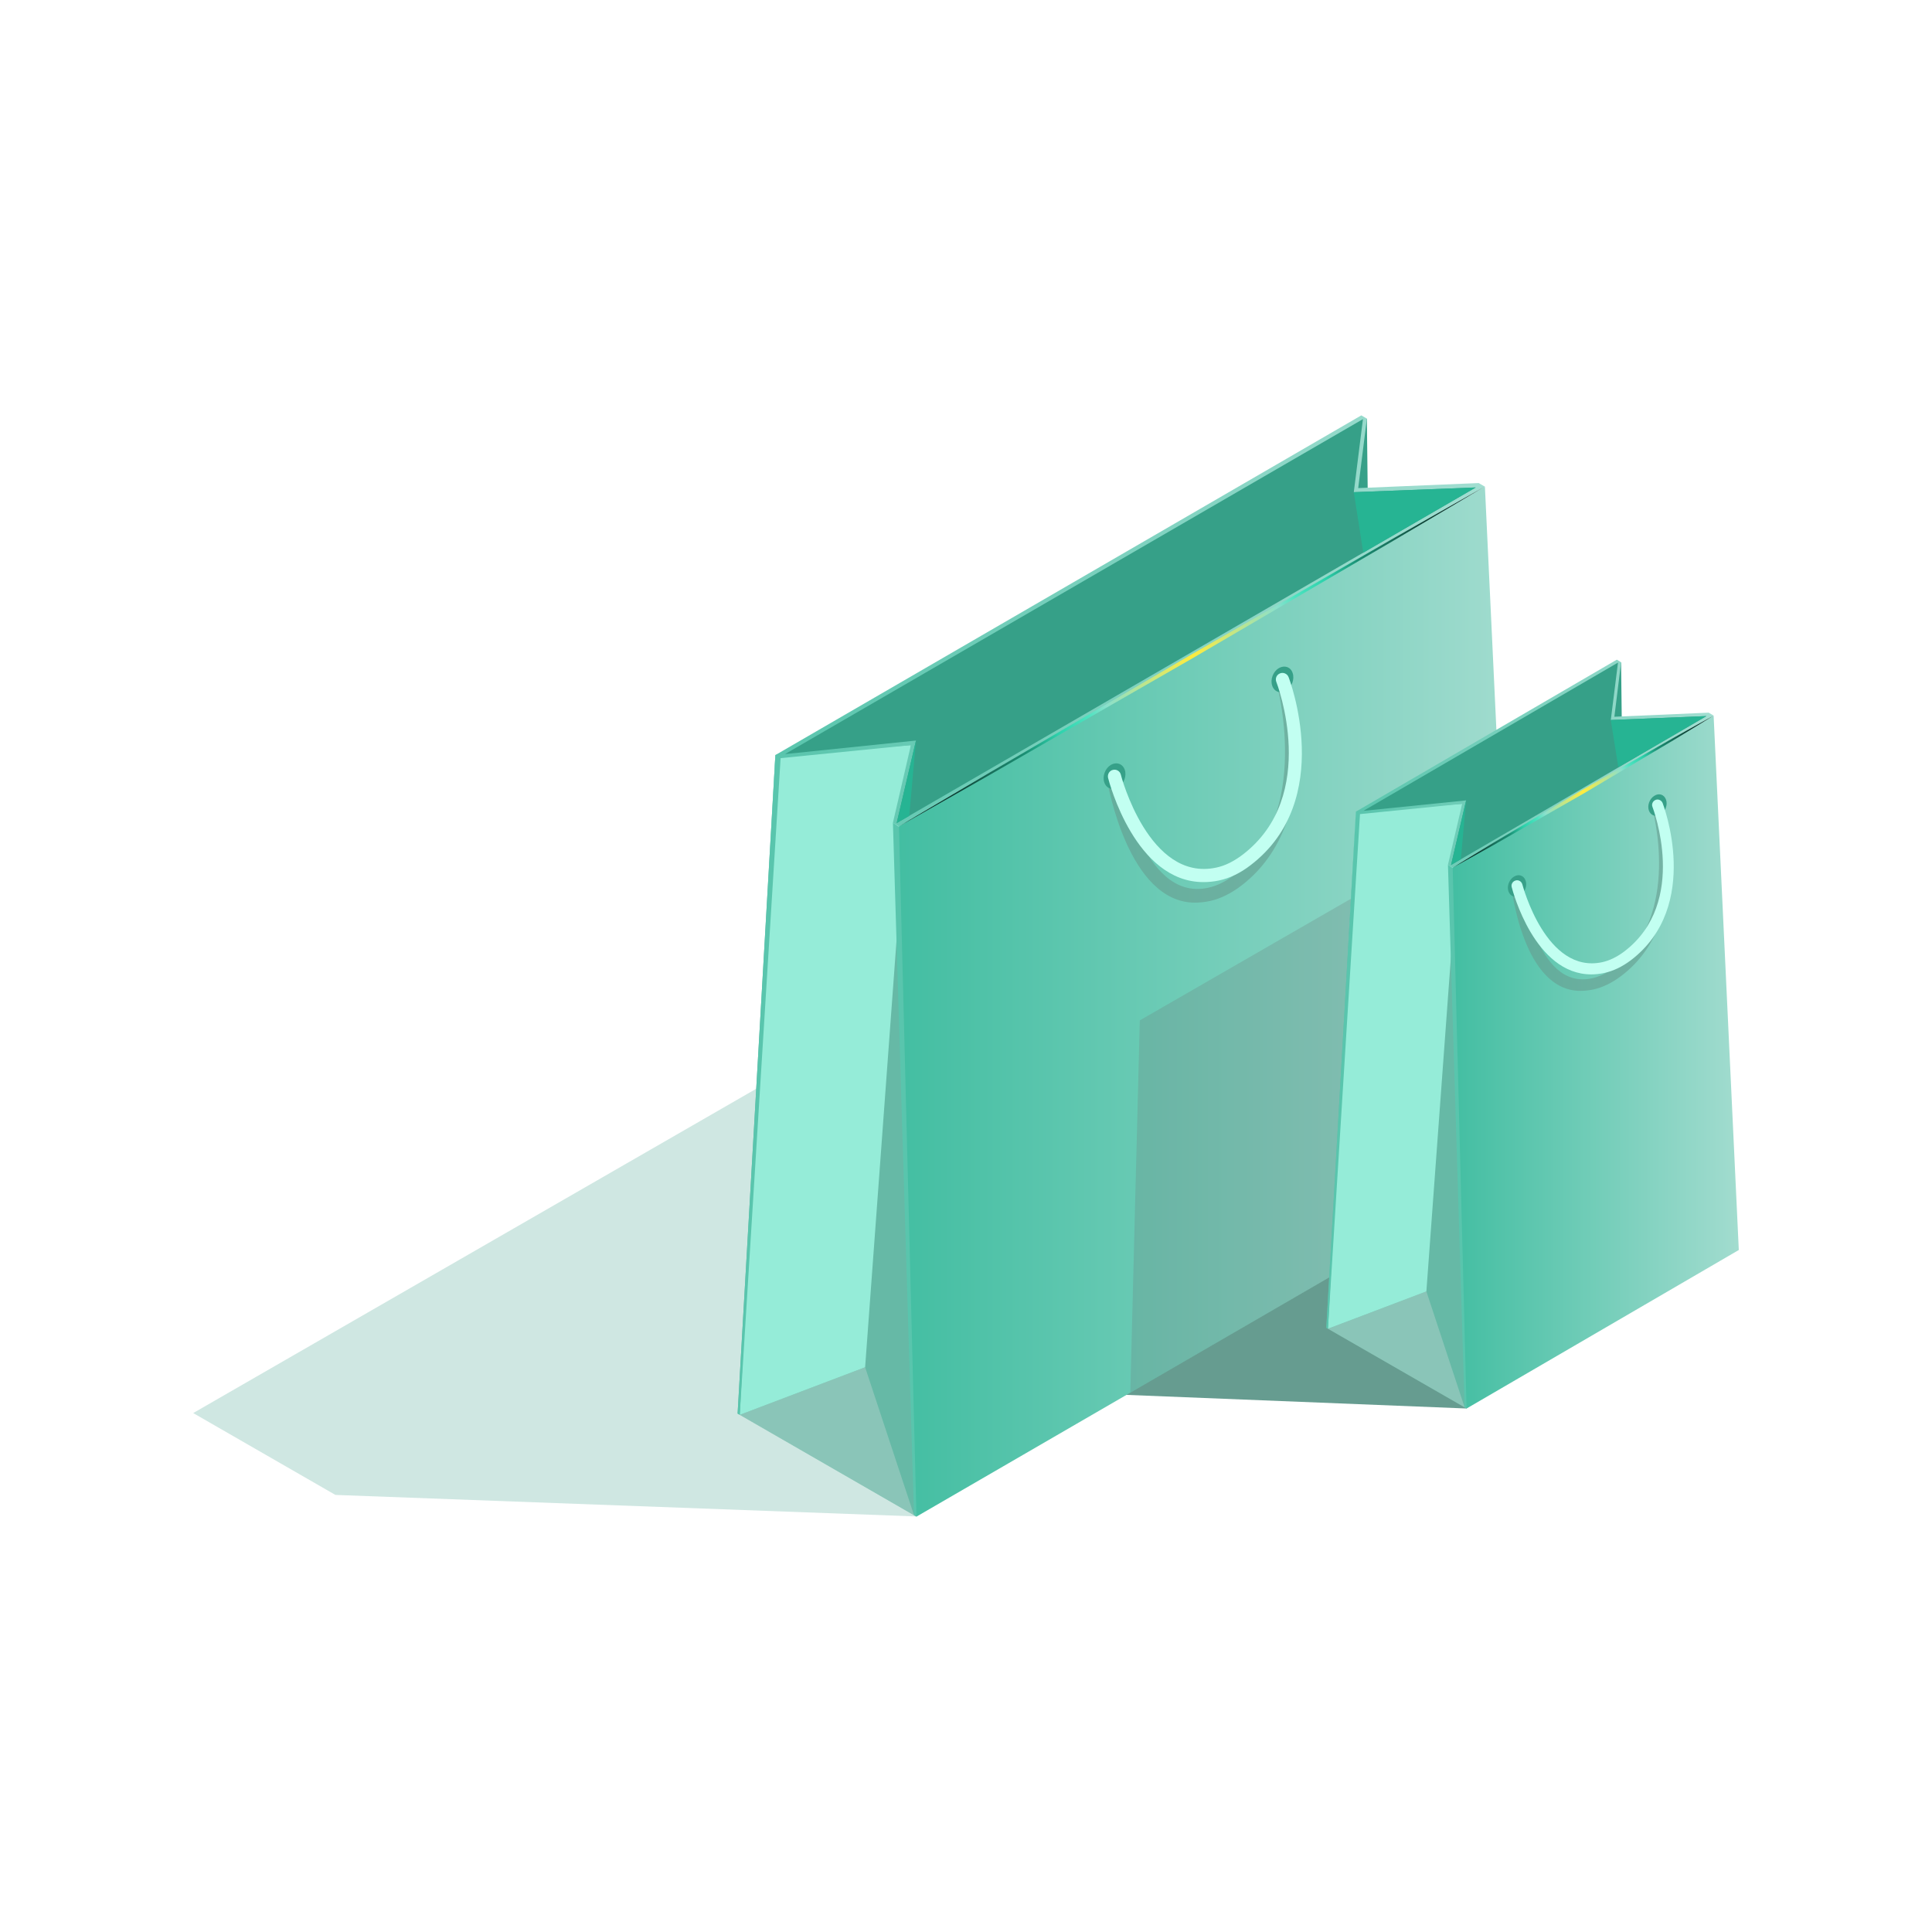 <svg width="400" height="400" viewBox="0 0 400 400" fill="none" xmlns="http://www.w3.org/2000/svg">
<path opacity="0.7" d="M302.731 254.003L241.635 257.886L206.602 287.732L303.645 291.615L302.731 254.003Z" fill="#257361"/>
<path opacity="0.7" d="M213.032 192.892L40 292.56L69.448 309.509L189.745 313.965L188.831 276.354L213.032 192.892Z" fill="#1A8E74" fill-opacity="0.3"/>
<path d="M282.996 86.675L243.225 111.592L284.587 223.888L282.996 86.675Z" fill="#36A088"/>
<path d="M206.6 159.231L202.979 140.324L160.533 156.328L152.714 292.662L189.744 314L206.6 159.231Z" fill="#66B9A6"/>
<path d="M160.533 156.329L153.154 292.933L179.115 283.074L188.593 154.269L160.533 156.329Z" fill="#95ECD8"/>
<path d="M184.87 170.339L189.237 313.696L189.744 314L190.658 174.29L184.87 170.339Z" fill="#59C5AD"/>
<path d="M307.435 100.754L186.123 171.082L189.744 314L314.103 241.916L307.435 100.754Z" fill="url(#paint0_linear_283_4324)"/>
<path d="M160.533 156.328L152.714 292.662L153.154 292.932L161.616 156.969L161.921 156.328H160.533Z" fill="#59C5AD"/>
<path d="M281.845 86L160.533 156.328L161.616 156.969L188.593 154.268L184.87 170.339L186.122 171.082L257.982 129.419L307.434 100.754L306.148 100.012L281.202 101.058L282.996 86.675L281.845 86Z" fill="url(#paint1_linear_283_4324)"/>
<path d="M189.642 153.323L162.53 156.125L282.183 86.776L280.288 101.902L305.539 100.923L185.648 170.407L189.642 153.323Z" fill="#36A088"/>
<path opacity="0.5" d="M179.115 283.073L153.154 292.932L189.236 313.696L179.115 283.073Z" fill="#AFD3CB"/>
<path d="M280.289 101.902L282.252 114.428L305.539 100.923L280.289 101.902Z" fill="#26B493"/>
<path d="M185.648 170.407L188.254 168.921L189.642 153.323L185.648 170.407Z" fill="#26B493"/>
<path opacity="0.6" d="M266.783 140.189C266.546 139.48 265.801 139.108 265.09 139.378C264.379 139.649 264.007 140.459 264.244 141.202C264.312 141.438 271.86 168.516 255.579 181.109C253.751 182.527 251.889 183.439 250.095 183.81C236.319 186.815 231.851 161.054 231.817 160.818C231.682 160.075 230.971 159.602 230.26 159.805C229.55 159.974 229.076 160.75 229.211 161.493C229.38 162.472 233.611 186.781 247.32 186.883C248.335 186.883 249.385 186.781 250.502 186.545C252.668 186.072 254.868 184.992 257.034 183.338C275.042 169.495 266.884 140.459 266.783 140.189Z" fill="#669D90"/>
<path d="M267.629 139.344C268.069 140.627 267.46 142.248 266.309 142.957C265.158 143.7 263.838 143.261 263.398 141.978C262.958 140.695 263.567 139.074 264.718 138.365C265.903 137.656 267.223 138.061 267.629 139.344Z" fill="#36A088"/>
<path d="M232.867 159.366C233.307 160.649 232.698 162.269 231.547 162.978C230.396 163.721 229.076 163.282 228.636 161.999C228.196 160.716 228.805 159.096 229.956 158.386C231.141 157.677 232.427 158.116 232.867 159.366Z" fill="#36A088"/>
<path d="M266.784 140.189C266.513 139.48 265.7 139.143 265.023 139.413C264.313 139.683 263.974 140.459 264.245 141.168C264.347 141.405 273.316 164.701 257.272 176.957C255.444 178.341 253.617 179.253 251.823 179.624C237.877 182.629 232.089 160.582 232.055 160.379C231.886 159.67 231.141 159.198 230.397 159.4C229.686 159.569 229.246 160.312 229.415 161.055C229.652 162 235.102 182.629 249.149 182.629C250.198 182.629 251.281 182.528 252.398 182.291C254.598 181.819 256.798 180.772 258.931 179.118C276.6 165.613 266.885 140.426 266.784 140.189Z" fill="#C2FFF1"/>
<path d="M186.123 171.081C186.123 171.081 193.671 166.625 204.976 159.906C216.315 153.255 231.445 144.409 246.576 135.563C261.773 126.818 276.971 118.107 288.378 111.524C299.819 105.041 307.435 100.72 307.435 100.72C307.435 100.72 299.887 105.176 288.581 111.895C277.242 118.546 262.112 127.392 246.982 136.238C231.784 144.983 216.586 153.693 205.179 160.277C193.738 166.76 186.123 171.081 186.123 171.081Z" fill="url(#paint2_radial_283_4324)"/>
<path opacity="0.3" d="M284.553 259.067L291.83 179.083L235.981 211.259L234.018 288.34L284.553 259.067Z" fill="#6D8882"/>
<path d="M335.629 137.117L304.489 156.631L336.882 244.617L335.629 137.117Z" fill="#36A088"/>
<path d="M316.809 170.304L314 155.516L280.727 168.042L274.601 274.902L303.642 291.614L316.809 170.304Z" fill="#66B9A6"/>
<path d="M280.727 168.042L274.939 275.104L295.316 267.373L302.729 166.422L280.727 168.042Z" fill="#95ECD8"/>
<path d="M299.784 179.051L303.236 291.379L303.642 291.616L304.353 182.123L299.784 179.051Z" fill="#59C5AD"/>
<path d="M354.787 148.158L327.336 164.128L300.765 179.625L303.642 291.616L360 258.799L354.787 148.158Z" fill="url(#paint3_linear_283_4324)"/>
<path d="M280.727 168.043L274.601 274.902L274.939 275.105L281.573 168.549L281.81 168.043H280.727Z" fill="#59C5AD"/>
<path d="M334.749 136.576L280.728 168.043L281.574 168.55L302.729 166.423L299.784 179.05L300.766 179.624L354.787 148.157L353.772 147.549L334.242 148.393L335.629 137.117L334.749 136.576Z" fill="url(#paint4_linear_283_4324)"/>
<path d="M303.541 165.714L282.284 167.875L334.986 137.184L333.497 149.069L353.298 148.259L300.427 179.084L303.541 165.714Z" fill="#36A088"/>
<path opacity="0.5" d="M295.316 267.373L274.939 275.105L303.237 291.378L295.316 267.373Z" fill="#AFD3CB"/>
<path d="M333.496 149.068L335.053 158.859L353.297 148.258L333.496 149.068Z" fill="#26B493"/>
<path d="M300.426 179.083L302.457 177.901L303.54 165.713L300.426 179.083Z" fill="#26B493"/>
<path opacity="0.6" d="M344.193 166.287C343.99 165.679 343.346 165.375 342.771 165.612C342.162 165.848 341.857 166.523 342.026 167.131C342.094 167.334 348.39 189.685 334.309 200.252C332.718 201.434 331.127 202.211 329.604 202.548C317.791 205.148 315.185 183.303 315.151 183.101C315.049 182.459 314.44 182.088 313.831 182.257C313.222 182.426 312.815 183.067 312.917 183.675C313.052 184.485 315.489 205.148 327.201 205.148C328.081 205.148 328.995 205.047 329.943 204.844C331.804 204.439 333.7 203.527 335.595 202.109C351.064 190.461 344.26 166.49 344.193 166.287Z" fill="#669D90"/>
<path d="M344.938 165.579C345.31 166.626 344.802 168.01 343.821 168.618C342.839 169.226 341.756 168.854 341.384 167.808C341.011 166.761 341.519 165.377 342.501 164.769C343.482 164.127 344.565 164.499 344.938 165.579Z" fill="#36A088"/>
<path d="M315.862 182.324C316.234 183.371 315.727 184.755 314.745 185.363C313.763 185.971 312.68 185.599 312.308 184.553C311.936 183.506 312.443 182.122 313.425 181.514C314.406 180.873 315.49 181.244 315.862 182.324Z" fill="#36A088"/>
<path d="M344.227 166.254C343.99 165.68 343.313 165.376 342.772 165.612C342.196 165.848 341.892 166.49 342.129 167.064C342.196 167.267 349.711 186.748 336.307 196.978C334.784 198.126 333.26 198.869 331.737 199.206C320.06 201.738 315.253 183.304 315.185 183.101C315.016 182.494 314.407 182.122 313.798 182.291C313.188 182.46 312.816 183.068 312.985 183.675C313.188 184.452 317.724 201.738 329.469 201.738C330.349 201.738 331.229 201.637 332.177 201.434C334.039 201.029 335.867 200.151 337.661 198.801C352.452 187.524 344.295 166.456 344.227 166.254Z" fill="#C2FFF1"/>
<path d="M354.788 148.158C354.788 148.158 351.471 150.184 346.462 153.256C341.418 156.261 334.716 160.245 327.98 164.229C321.211 168.112 314.407 171.994 309.33 174.898C304.219 177.734 300.8 179.625 300.8 179.625C300.8 179.625 304.117 177.599 309.127 174.527C314.17 171.522 320.872 167.538 327.608 163.554C334.378 159.671 341.181 155.788 346.258 152.885C351.37 150.049 354.788 148.158 354.788 148.158Z" fill="url(#paint5_radial_283_4324)"/>
<defs>
<linearGradient id="paint0_linear_283_4324" x1="186.112" y1="207.38" x2="314.099" y2="207.38" gradientUnits="userSpaceOnUse">
<stop stop-color="#43BEA2"/>
<stop offset="1" stop-color="#A2DCCF"/>
</linearGradient>
<linearGradient id="paint1_linear_283_4324" x1="160.517" y1="128.549" x2="307.419" y2="128.549" gradientUnits="userSpaceOnUse">
<stop stop-color="#59C5AD"/>
<stop offset="1" stop-color="#A2DED1"/>
</linearGradient>
<radialGradient id="paint2_radial_283_4324" cx="0" cy="0" r="1" gradientUnits="userSpaceOnUse" gradientTransform="translate(246.766 135.921) scale(94.26 94.022)">
<stop stop-color="#FFEC3D"/>
<stop offset="0.217" stop-color="#8AE0CC"/>
<stop offset="0.262" stop-color="#4DE3C0"/>
<stop offset="0.34" stop-color="#2DD1AB"/>
<stop offset="0.422" stop-color="#1B8F74"/>
<stop offset="0.505" stop-color="#18725D"/>
<stop offset="0.592" stop-color="#0D4236"/>
<stop offset="0.681" stop-color="#07241E"/>
<stop offset="0.775" stop-color="#04120F"/>
<stop offset="0.877" stop-color="#030A08"/>
<stop offset="1" stop-color="#000202"/>
</radialGradient>
<linearGradient id="paint3_linear_283_4324" x1="300.774" y1="219.881" x2="360.014" y2="219.881" gradientUnits="userSpaceOnUse">
<stop stop-color="#43BEA2"/>
<stop offset="1" stop-color="#A2DCCF"/>
</linearGradient>
<linearGradient id="paint4_linear_283_4324" x1="280.716" y1="158.099" x2="354.78" y2="158.099" gradientUnits="userSpaceOnUse">
<stop stop-color="#59C5AD"/>
<stop offset="1" stop-color="#A2DED1"/>
</linearGradient>
<radialGradient id="paint5_radial_283_4324" cx="0" cy="0" r="1" gradientUnits="userSpaceOnUse" gradientTransform="translate(327.789 163.9) scale(41.949 42.048)">
<stop stop-color="#FFEC3D"/>
<stop offset="0.217" stop-color="#8AE0CC"/>
<stop offset="0.262" stop-color="#4DE3C0"/>
<stop offset="0.34" stop-color="#2DD1AB"/>
<stop offset="0.422" stop-color="#1B8F74"/>
<stop offset="0.505" stop-color="#18725D"/>
<stop offset="0.592" stop-color="#0D4236"/>
<stop offset="0.681" stop-color="#07241E"/>
<stop offset="0.775" stop-color="#04120F"/>
<stop offset="0.877" stop-color="#030A08"/>
<stop offset="1" stop-color="#000202"/>
</radialGradient>
</defs>
</svg>
